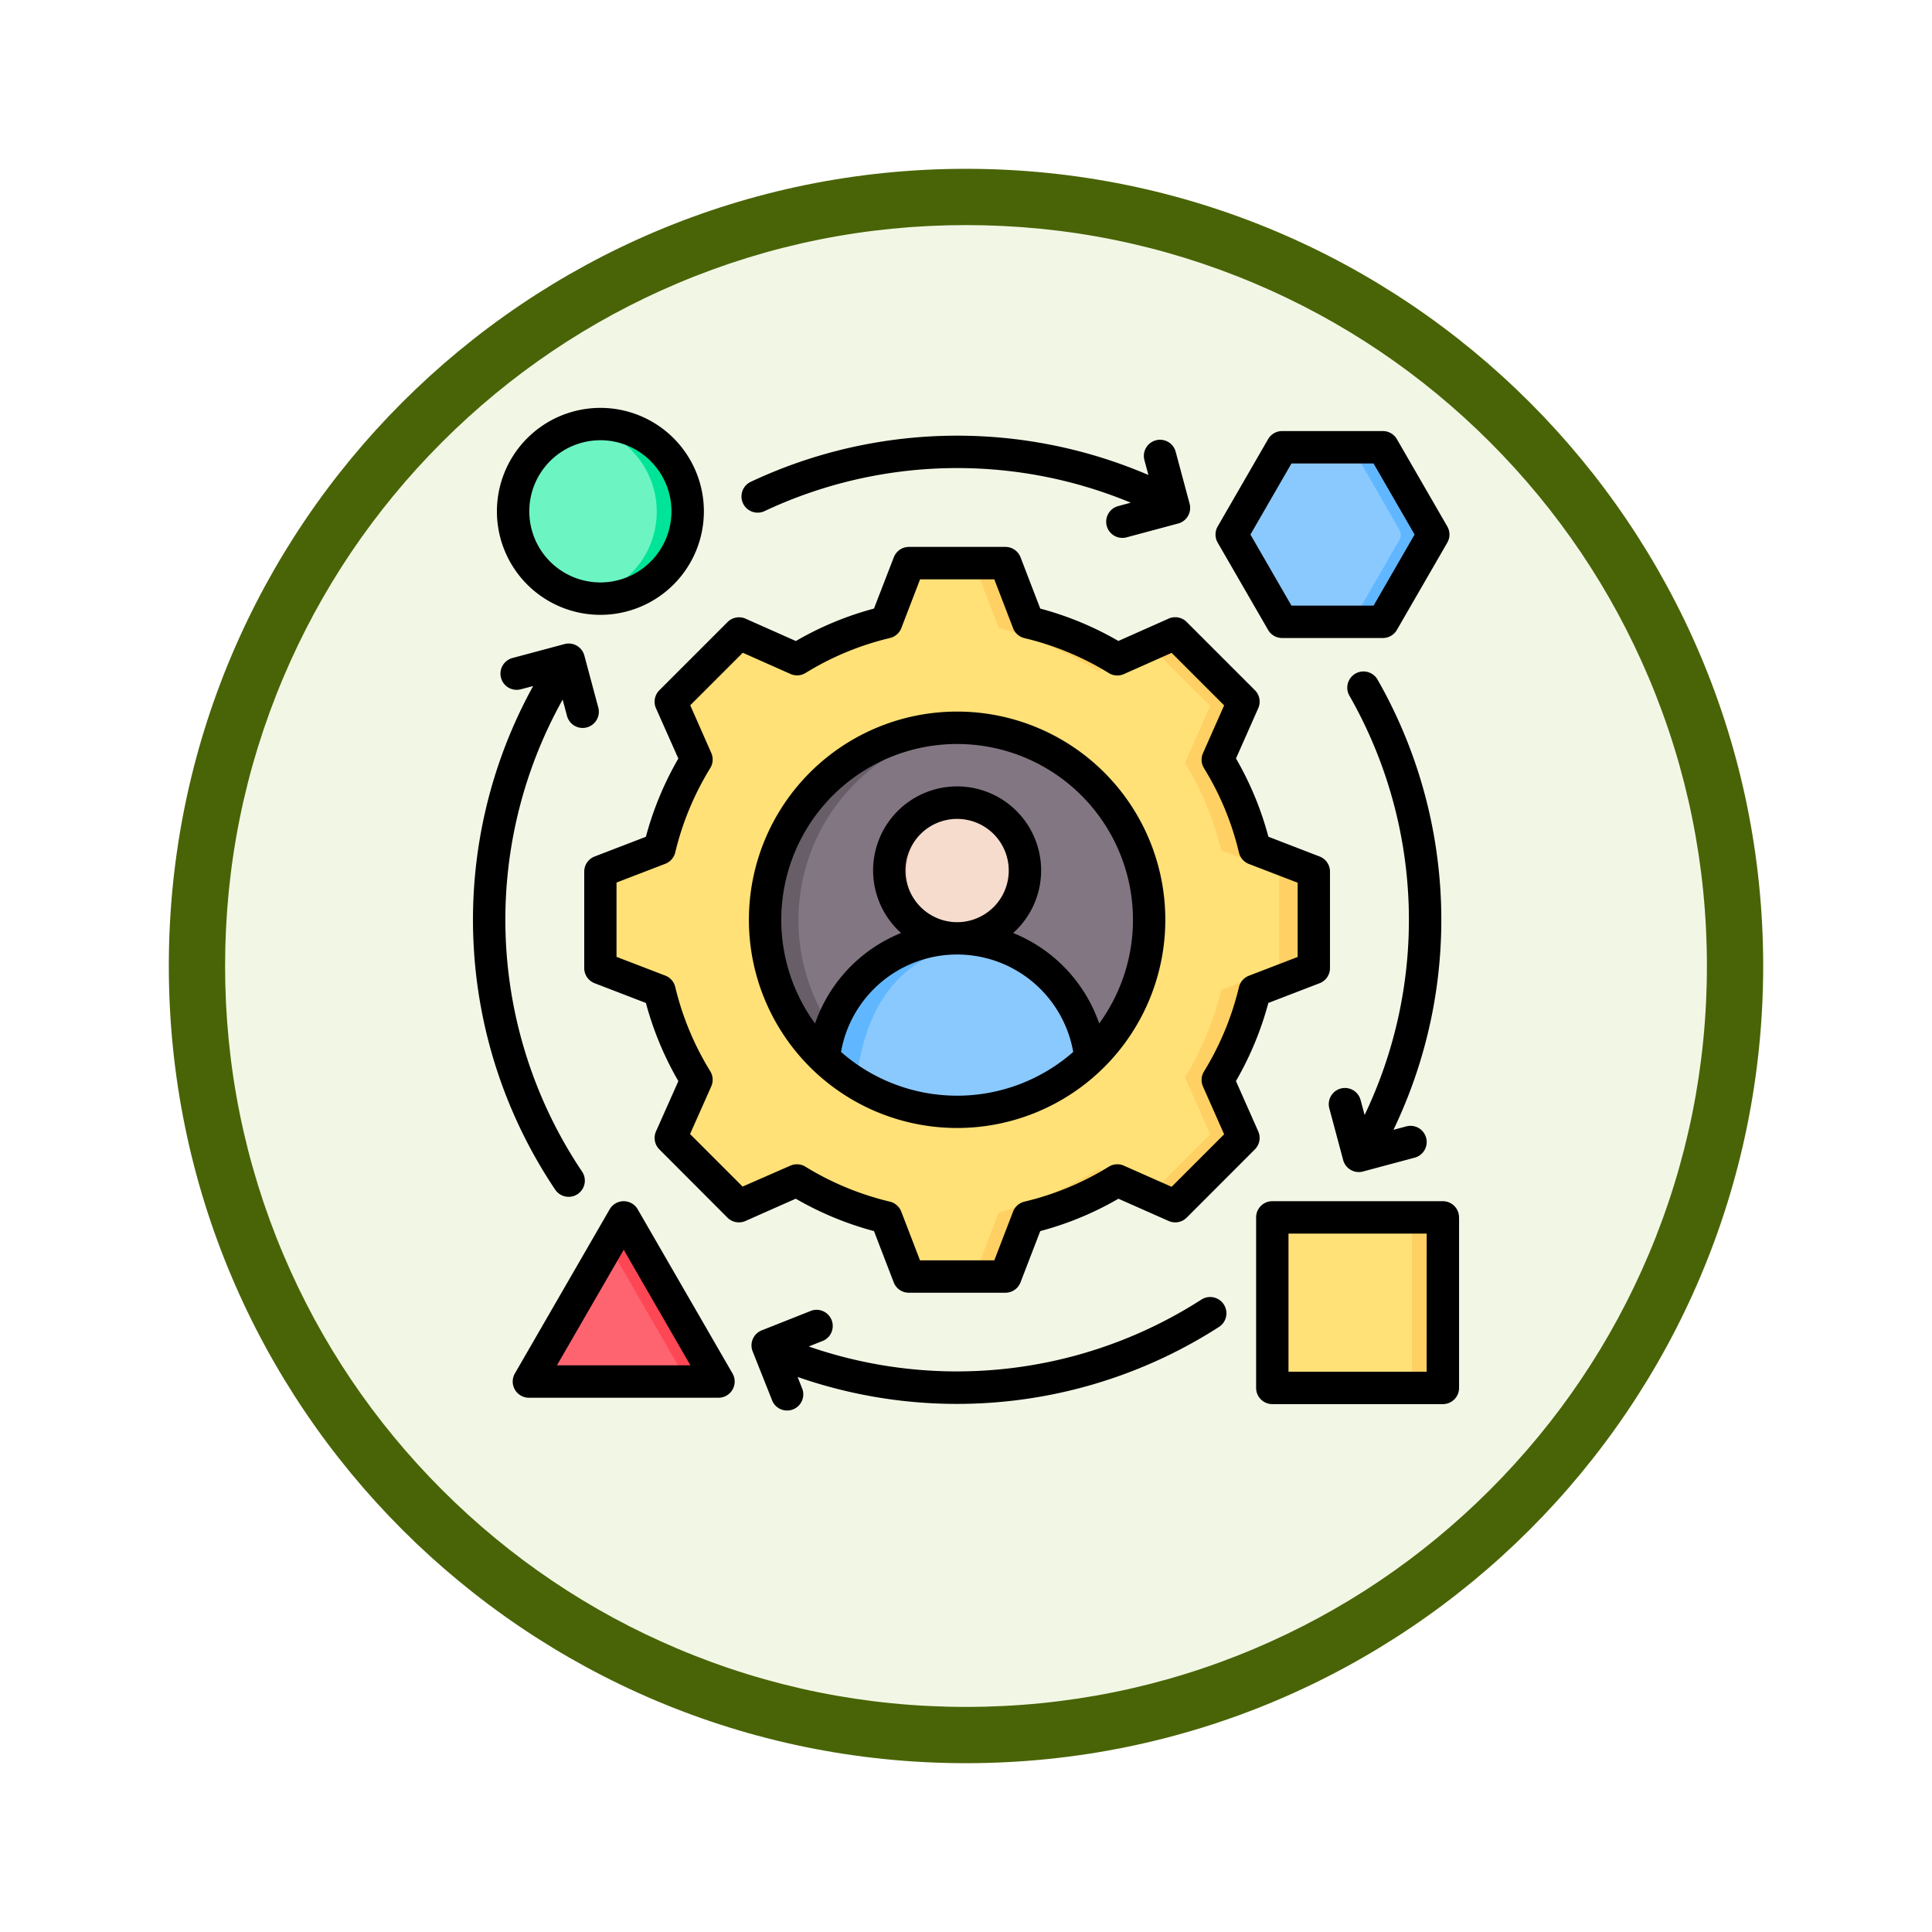 <svg xmlns="http://www.w3.org/2000/svg" xmlns:xlink="http://www.w3.org/1999/xlink" width="103" height="103" viewBox="0 0 103 103">
  <defs>
    <filter id="Trazado_982547" x="0" y="0" width="103" height="103" filterUnits="userSpaceOnUse">
      <feOffset dy="3" input="SourceAlpha"/>
      <feGaussianBlur stdDeviation="3" result="blur"/>
      <feFlood flood-opacity="0.161"/>
      <feComposite operator="in" in2="blur"/>
      <feComposite in="SourceGraphic"/>
    </filter>
  </defs>
  <g id="Grupo_1207759" data-name="Grupo 1207759" transform="translate(-611 -4315.098)">
    <g id="Grupo_1207523" data-name="Grupo 1207523" transform="translate(0 651.598)">
      <g id="Grupo_1207315" data-name="Grupo 1207315" transform="translate(0 2919.5)">
        <g id="Grupo_1202210" data-name="Grupo 1202210" transform="translate(340 -126.414)">
          <g id="Grupo_1174813" data-name="Grupo 1174813" transform="translate(280 876.414)">
            <g id="Grupo_1201680" data-name="Grupo 1201680">
              <g id="Grupo_1201330" data-name="Grupo 1201330">
                <g id="Grupo_1172010" data-name="Grupo 1172010">
                  <g id="Grupo_1171046" data-name="Grupo 1171046">
                    <g id="Grupo_1148525" data-name="Grupo 1148525">
                      <g transform="matrix(1, 0, 0, 1, -9, -6)" filter="url(#Trazado_982547)">
                        <g id="Trazado_982547-2" data-name="Trazado 982547" transform="translate(9 6)" fill="#f2f7e5">
                          <path d="M 42.5 83.5 C 36.964 83.5 31.595 82.416 26.541 80.279 C 21.659 78.214 17.274 75.257 13.509 71.491 C 9.743 67.726 6.786 63.341 4.721 58.459 C 2.584 53.405 1.5 48.036 1.5 42.5 C 1.5 36.964 2.584 31.595 4.721 26.541 C 6.786 21.659 9.743 17.274 13.509 13.509 C 17.274 9.743 21.659 6.786 26.541 4.721 C 31.595 2.584 36.964 1.5 42.5 1.5 C 48.036 1.5 53.405 2.584 58.459 4.721 C 63.341 6.786 67.726 9.743 71.491 13.509 C 75.257 17.274 78.214 21.659 80.279 26.541 C 82.416 31.595 83.5 36.964 83.5 42.5 C 83.5 48.036 82.416 53.405 80.279 58.459 C 78.214 63.341 75.257 67.726 71.491 71.491 C 67.726 75.257 63.341 78.214 58.459 80.279 C 53.405 82.416 48.036 83.5 42.5 83.5 Z" stroke="none"/>
                          <path d="M 42.5 3 C 37.166 3 31.994 4.044 27.126 6.103 C 22.422 8.092 18.198 10.941 14.569 14.569 C 10.941 18.198 8.092 22.422 6.103 27.126 C 4.044 31.994 3 37.166 3 42.5 C 3 47.834 4.044 53.006 6.103 57.874 C 8.092 62.578 10.941 66.802 14.569 70.431 C 18.198 74.059 22.422 76.908 27.126 78.897 C 31.994 80.956 37.166 82 42.5 82 C 47.834 82 53.006 80.956 57.874 78.897 C 62.578 76.908 66.802 74.059 70.431 70.431 C 74.059 66.802 76.908 62.578 78.897 57.874 C 80.956 53.006 82 47.834 82 42.5 C 82 37.166 80.956 31.994 78.897 27.126 C 76.908 22.422 74.059 18.198 70.431 14.569 C 66.802 10.941 62.578 8.092 57.874 6.103 C 53.006 4.044 47.834 3 42.5 3 M 42.5 0 C 65.972 0 85 19.028 85 42.5 C 85 65.972 65.972 85 42.5 85 C 19.028 85 0 65.972 0 42.5 C 0 19.028 19.028 0 42.5 0 Z" stroke="none" fill="#496406"/>
                        </g>
                      </g>
                    </g>
                  </g>
                </g>
              </g>
            </g>
          </g>
        </g>
      </g>
    </g>
    <g id="adaptation_14245398" transform="translate(624.852 4329.843)">
      <g id="Grupo_1207758" data-name="Grupo 1207758" transform="translate(13.472 7.879)">
        <g id="Grupo_1207755" data-name="Grupo 1207755" transform="translate(0 0)">
          <g id="Grupo_1207754" data-name="Grupo 1207754">
            <g id="Grupo_1207750" data-name="Grupo 1207750">
              <circle id="Elipse_13463" data-name="Elipse 13463" cx="4.653" cy="4.653" r="4.653" transform="translate(0 0)" fill="#6cf5c2"/>
              <path id="Trazado_1053045" data-name="Trazado 1053045" d="M66.535,15.23a4.653,4.653,0,1,1,0,9.166,4.654,4.654,0,0,0,0-9.166Z" transform="translate(-62.691 -15.16)" fill="#00e499" fill-rule="evenodd"/>
            </g>
            <g id="Grupo_1207751" data-name="Grupo 1207751" transform="translate(38.394 1.237)">
              <path id="Trazado_1053046" data-name="Trazado 1053046" d="M397.29,31.009a.539.539,0,0,1,0,.539l-2.375,4.114a.54.54,0,0,1-.467.27H389.7a.539.539,0,0,1-.467-.27l-2.375-4.114a.539.539,0,0,1,0-.539l2.375-4.114a.539.539,0,0,1,.467-.27h4.75a.54.54,0,0,1,.467.27Z" transform="translate(-386.782 -26.625)" fill="#8ac9fe" fill-rule="evenodd"/>
              <path id="Trazado_1053047" data-name="Trazado 1053047" d="M442.83,26.625h1.618a.54.54,0,0,1,.467.27l2.375,4.114a.539.539,0,0,1,0,.539l-2.375,4.114a.54.54,0,0,1-.467.27H442.83a.54.54,0,0,0,.467-.27l2.375-4.114a.54.54,0,0,0,0-.539L443.3,26.895A.54.54,0,0,0,442.83,26.625Z" transform="translate(-436.783 -26.625)" fill="#60b7ff" fill-rule="evenodd"/>
            </g>
            <g id="Grupo_1207752" data-name="Grupo 1207752" transform="translate(1.08 42.834)">
              <path id="Trazado_1053048" data-name="Trazado 1053048" d="M45.26,412.468a.539.539,0,0,1,.934,0l4.305,7.457a.324.324,0,0,1-.28.485H41.235a.324.324,0,0,1-.28-.485Z" transform="translate(-40.911 -412.198)" fill="#fe646f" fill-rule="evenodd"/>
              <path id="Trazado_1053049" data-name="Trazado 1053049" d="M78.049,413.06l.342-.592a.539.539,0,0,1,.934,0l4.305,7.457a.324.324,0,0,1-.28.485H81.732a.324.324,0,0,0,.28-.485Z" transform="translate(-74.042 -412.198)" fill="#fd4755" fill-rule="evenodd"/>
            </g>
            <g id="Grupo_1207753" data-name="Grupo 1207753" transform="translate(40.476 42.295)">
              <path id="Trazado_1053050" data-name="Trazado 1053050" d="M414.635,407.2a.539.539,0,0,1,.539.539v8.013a.539.539,0,0,1-.539.539h-8.013a.539.539,0,0,1-.539-.539v-8.013a.539.539,0,0,1,.539-.539Z" transform="translate(-406.083 -407.198)" fill="#ffe177" fill-rule="evenodd"/>
              <path id="Trazado_1053051" data-name="Trazado 1053051" d="M470.355,407.2h1.618a.539.539,0,0,1,.539.539v8.013a.539.539,0,0,1-.539.539h-1.618a.539.539,0,0,0,.539-.539v-8.013A.539.539,0,0,0,470.355,407.2Z" transform="translate(-463.421 -407.198)" fill="#ffd064" fill-rule="evenodd"/>
            </g>
          </g>
        </g>
        <g id="Grupo_1207756" data-name="Grupo 1207756" transform="translate(4.996 7.755)">
          <path id="Trazado_1053052" data-name="Trazado 1053052" d="M99.607,90.139a15.922,15.922,0,0,1,4.668,1.934l3.033-1.346,3.573,3.573-1.346,3.033A15.921,15.921,0,0,1,111.469,102l3.095,1.191v5.056l-3.095,1.191a15.933,15.933,0,0,1-1.934,4.665l1.346,3.033-3.573,3.576-3.033-1.348a15.927,15.927,0,0,1-4.668,1.937L98.415,124.4H93.36L92.168,121.3a15.93,15.93,0,0,1-4.665-1.934l-3.033,1.348-3.576-3.576,1.348-3.031a15.977,15.977,0,0,1-1.937-4.668l-3.092-1.191v-5.056L80.305,102a15.926,15.926,0,0,1,1.937-4.667L80.895,94.3l3.576-3.573L87.5,92.073a15.971,15.971,0,0,1,4.668-1.934l1.191-3.095h5.056Z" transform="translate(-77.213 -87.044)" fill="#ffe177" fill-rule="evenodd"/>
          <path id="Trazado_1053053" data-name="Trazado 1053053" d="M162.559,91.18l1.019-.452,3.573,3.573-1.346,3.033A15.92,15.92,0,0,1,167.741,102l3.095,1.191v5.056l-3.095,1.191a15.933,15.933,0,0,1-1.934,4.665l1.346,3.033-3.573,3.576-1.019-.452,3.123-3.123-1.348-3.033a15.93,15.93,0,0,0,1.934-4.665l3.095-1.191v-5.056L166.269,102a15.918,15.918,0,0,0-1.934-4.668l1.348-3.033Zm-22.27,0,.452-.452,3.031,1.346c-.214.119-.426.243-.633.373Zm15.589-1.041a15.922,15.922,0,0,1,4.667,1.934l-.836.373a20.826,20.826,0,0,0-5.3-2.307l-1.191-3.095h1.471Zm-12.1,29.227-3.033,1.348-.452-.452,2.85-1.266Q143.45,119.187,143.774,119.366Zm16.771,0a15.927,15.927,0,0,1-4.668,1.937l-1.191,3.093h-1.471l1.191-3.093A20.879,20.879,0,0,0,159.711,119Z" transform="translate(-133.484 -87.044)" fill="#ffd064" fill-rule="evenodd"/>
          <path id="Trazado_1053054" data-name="Trazado 1053054" d="M160.531,159.5a10.858,10.858,0,1,1-10.857,10.859A10.859,10.859,0,0,1,160.531,159.5Z" transform="translate(-141.857 -151.688)" fill="#eceff1" fill-rule="evenodd"/>
          <path id="Trazado_1053055" data-name="Trazado 1053055" d="M160.531,159.505c.247,0,.492.009.737.027a10.858,10.858,0,0,0,0,21.666c-.245.015-.49.024-.737.024a10.858,10.858,0,0,1,0-21.716Z" transform="translate(-141.857 -151.688)" fill="#d1d1d6" fill-rule="evenodd"/>
        </g>
        <g id="Grupo_1207757" data-name="Grupo 1207757" transform="translate(13.411 16.127)">
          <path id="Trazado_1053056" data-name="Trazado 1053056" d="M165.511,185.252a10.3,10.3,0,1,1,10.3-10.3A10.324,10.324,0,0,1,165.511,185.252Z" transform="translate(-155.207 -164.645)" fill="#837683" fill-rule="evenodd"/>
          <path id="Trazado_1053057" data-name="Trazado 1053057" d="M157.04,174.949a10.3,10.3,0,0,0,9.388,10.263q-.453.04-.916.04a10.351,10.351,0,0,1-1.475-.1l-.185-.028a10.3,10.3,0,0,1,1.66-20.475q.464,0,.916.04a10.3,10.3,0,0,0-9.388,10.264Z" transform="translate(-155.207 -164.645)" fill="#685e68" fill-rule="evenodd"/>
          <path id="Trazado_1053058" data-name="Trazado 1053058" d="M192.555,271.394a7.029,7.029,0,0,1,6.986,6.271,10.059,10.059,0,0,1-13.971,0A7.026,7.026,0,0,1,192.555,271.394Z" transform="translate(-182.294 -259.877)" fill="#8ac9fe" fill-rule="evenodd"/>
          <path id="Trazado_1053059" data-name="Trazado 1053059" d="M193.449,271.451c-4.182.531-5.867,3.7-6.254,7.488a9.992,9.992,0,0,1-1.624-1.274,7.026,7.026,0,0,1,6.985-6.271,6.938,6.938,0,0,1,.894.057Z" transform="translate(-182.294 -259.877)" fill="#60b7ff" fill-rule="evenodd"/>
          <path id="Trazado_1053060" data-name="Trazado 1053060" d="M220.966,210.942a3.549,3.549,0,1,1,3.549-3.549A3.557,3.557,0,0,1,220.966,210.942Z" transform="translate(-210.704 -199.614)" fill="#f6dccd" fill-rule="evenodd"/>
          <path id="Trazado_1053061" data-name="Trazado 1053061" d="M218.319,207.392a3.551,3.551,0,0,0,3.1,3.522,3.7,3.7,0,0,1-.447.027,3.549,3.549,0,0,1,0-7.1,3.7,3.7,0,0,1,.447.027A3.551,3.551,0,0,0,218.319,207.392Z" transform="translate(-210.714 -199.614)" fill="#f1cbbc" fill-rule="evenodd"/>
        </g>
      </g>
      <path id="Trazado_1053062" data-name="Trazado 1053062" d="M16.143,22.555A24.081,24.081,0,0,0,17.18,47.716a.863.863,0,1,1-1.432.964,25.808,25.808,0,0,1-1.177-26.85L13.925,22a.863.863,0,1,1-.447-1.667l2.766-.741a.863.863,0,0,1,1.057.61l.741,2.766a.863.863,0,1,1-1.667.447l-.231-.863ZM28.671,58.667l.262.662a.863.863,0,0,1-1.6.636L26.273,57.3a.863.863,0,0,1,.484-1.12l2.662-1.055a.863.863,0,0,1,.636,1.6l-.791.314a24.11,24.11,0,0,0,20.933-2.5A.863.863,0,1,1,51.132,56a25.836,25.836,0,0,1-22.461,2.665ZM60.432,45.49l.7-.187a.863.863,0,0,1,.447,1.667l-2.766.741a.863.863,0,0,1-1.057-.61l-.741-2.766a.863.863,0,0,1,1.667-.447l.217.811a24.1,24.1,0,0,0-.81-22.354.863.863,0,0,1,1.5-.858,25.824,25.824,0,0,1,.848,24Zm-14-33.435a24.123,24.123,0,0,0-19.523.448.863.863,0,1,1-.737-1.561,25.847,25.847,0,0,1,21.2-.365l-.21-.782a.863.863,0,1,1,1.667-.447l.74,2.76a.863.863,0,0,1-.61,1.057l-2.76.74a.863.863,0,0,1-.447-1.667ZM41.607,17.7a17.041,17.041,0,0,1,4.165,1.726l2.679-1.191a.863.863,0,0,1,.961.178l3.638,3.638a.863.863,0,0,1,.179.96l-1.187,2.68a17.006,17.006,0,0,1,1.727,4.172L56.5,30.917a.863.863,0,0,1,.553.805v5.146a.863.863,0,0,1-.553.805l-2.733,1.052a17.181,17.181,0,0,1-1.727,4.165l1.188,2.681a.863.863,0,0,1-.179.96L49.413,50.17a.863.863,0,0,1-.96.179l-2.679-1.187a16.992,16.992,0,0,1-4.167,1.726l-1.052,2.733a.863.863,0,0,1-.805.553H34.6a.863.863,0,0,1-.806-.553l-1.052-2.733a17.151,17.151,0,0,1-4.171-1.727l-2.681,1.188a.863.863,0,0,1-.96-.179L21.3,46.532a.863.863,0,0,1-.178-.961l1.191-2.679a17.143,17.143,0,0,1-1.73-4.166l-2.735-1.053a.863.863,0,0,1-.553-.805V31.723a.863.863,0,0,1,.553-.805l2.734-1.052a17.16,17.16,0,0,1,1.73-4.171l-1.191-2.679a.863.863,0,0,1,.178-.961l3.638-3.638a.863.863,0,0,1,.961-.178l2.679,1.191A17.039,17.039,0,0,1,32.741,17.7L33.8,14.964a.863.863,0,0,1,.805-.552H39.75a.863.863,0,0,1,.806.554ZM40.156,18.74l-1-2.6H35.2l-1,2.6a.863.863,0,0,1-.606.529,15.318,15.318,0,0,0-4.5,1.864.863.863,0,0,1-.8.054l-2.547-1.132-2.8,2.8L24.069,25.4a.864.864,0,0,1-.054.8,15.441,15.441,0,0,0-1.87,4.506.863.863,0,0,1-.529.6l-2.6,1v3.961l2.6,1a.863.863,0,0,1,.529.6,15.415,15.415,0,0,0,1.869,4.5.863.863,0,0,1,.055.8l-1.132,2.547,2.8,2.8L28.284,47.4a.863.863,0,0,1,.8.053,15.433,15.433,0,0,0,4.505,1.865.863.863,0,0,1,.607.53l1,2.6h3.961l1-2.6a.863.863,0,0,1,.606-.53,15.262,15.262,0,0,0,4.5-1.864.863.863,0,0,1,.8-.055l2.547,1.128,2.8-2.8-1.128-2.547a.863.863,0,0,1,.053-.8,15.459,15.459,0,0,0,1.865-4.5.863.863,0,0,1,.53-.606l2.6-1V32.315l-2.6-1a.863.863,0,0,1-.53-.607,15.292,15.292,0,0,0-1.864-4.5.863.863,0,0,1-.054-.8l1.128-2.547-2.8-2.8-2.547,1.132a.863.863,0,0,1-.8-.054,15.318,15.318,0,0,0-4.5-1.864.863.863,0,0,1-.606-.53Zm-2.982,4.451a11.1,11.1,0,1,1-11.1,11.1,11.1,11.1,0,0,1,11.1-11.1Zm7.575,16.628a9.375,9.375,0,1,0-15.149,0,8.039,8.039,0,0,1,4.586-4.824,4.479,4.479,0,1,1,5.977,0,8.039,8.039,0,0,1,4.586,4.824ZM30.985,41.336a9.377,9.377,0,0,0,12.379,0,6.285,6.285,0,0,0-12.379,0Zm6.189-6.917a2.753,2.753,0,1,0-2.753-2.753,2.76,2.76,0,0,0,2.753,2.753ZM18.156,7a5.517,5.517,0,1,1-5.516,5.517A5.519,5.519,0,0,1,18.156,7Zm0,1.726a3.79,3.79,0,1,0,3.79,3.79A3.792,3.792,0,0,0,18.156,8.725Zm45.151,5.459L60.62,18.837a.863.863,0,0,1-.747.432H54.5a.863.863,0,0,1-.747-.432l-2.687-4.653a.863.863,0,0,1,0-.863l2.687-4.653a.863.863,0,0,1,.747-.432h5.373a.863.863,0,0,1,.747.432l2.687,4.653a.863.863,0,0,1,0,.863Zm-1.744-.432-2.188-3.79H55l-2.188,3.79L55,17.543h4.377ZM20.145,49.725,25.2,58.477a.863.863,0,0,1-.747,1.295H14.345a.863.863,0,0,1-.747-1.295l5.053-8.751a.863.863,0,0,1,1.495,0ZM19.4,51.883,15.84,58.045h7.116Zm44.535-1.726v9.092a.863.863,0,0,1-.863.863H53.978a.863.863,0,0,1-.863-.863V50.157a.863.863,0,0,1,.863-.863H63.07A.863.863,0,0,1,63.933,50.157Zm-1.726.863H54.841v7.365h7.365Z" fill-rule="evenodd"/>
    </g>
  </g>
</svg>
